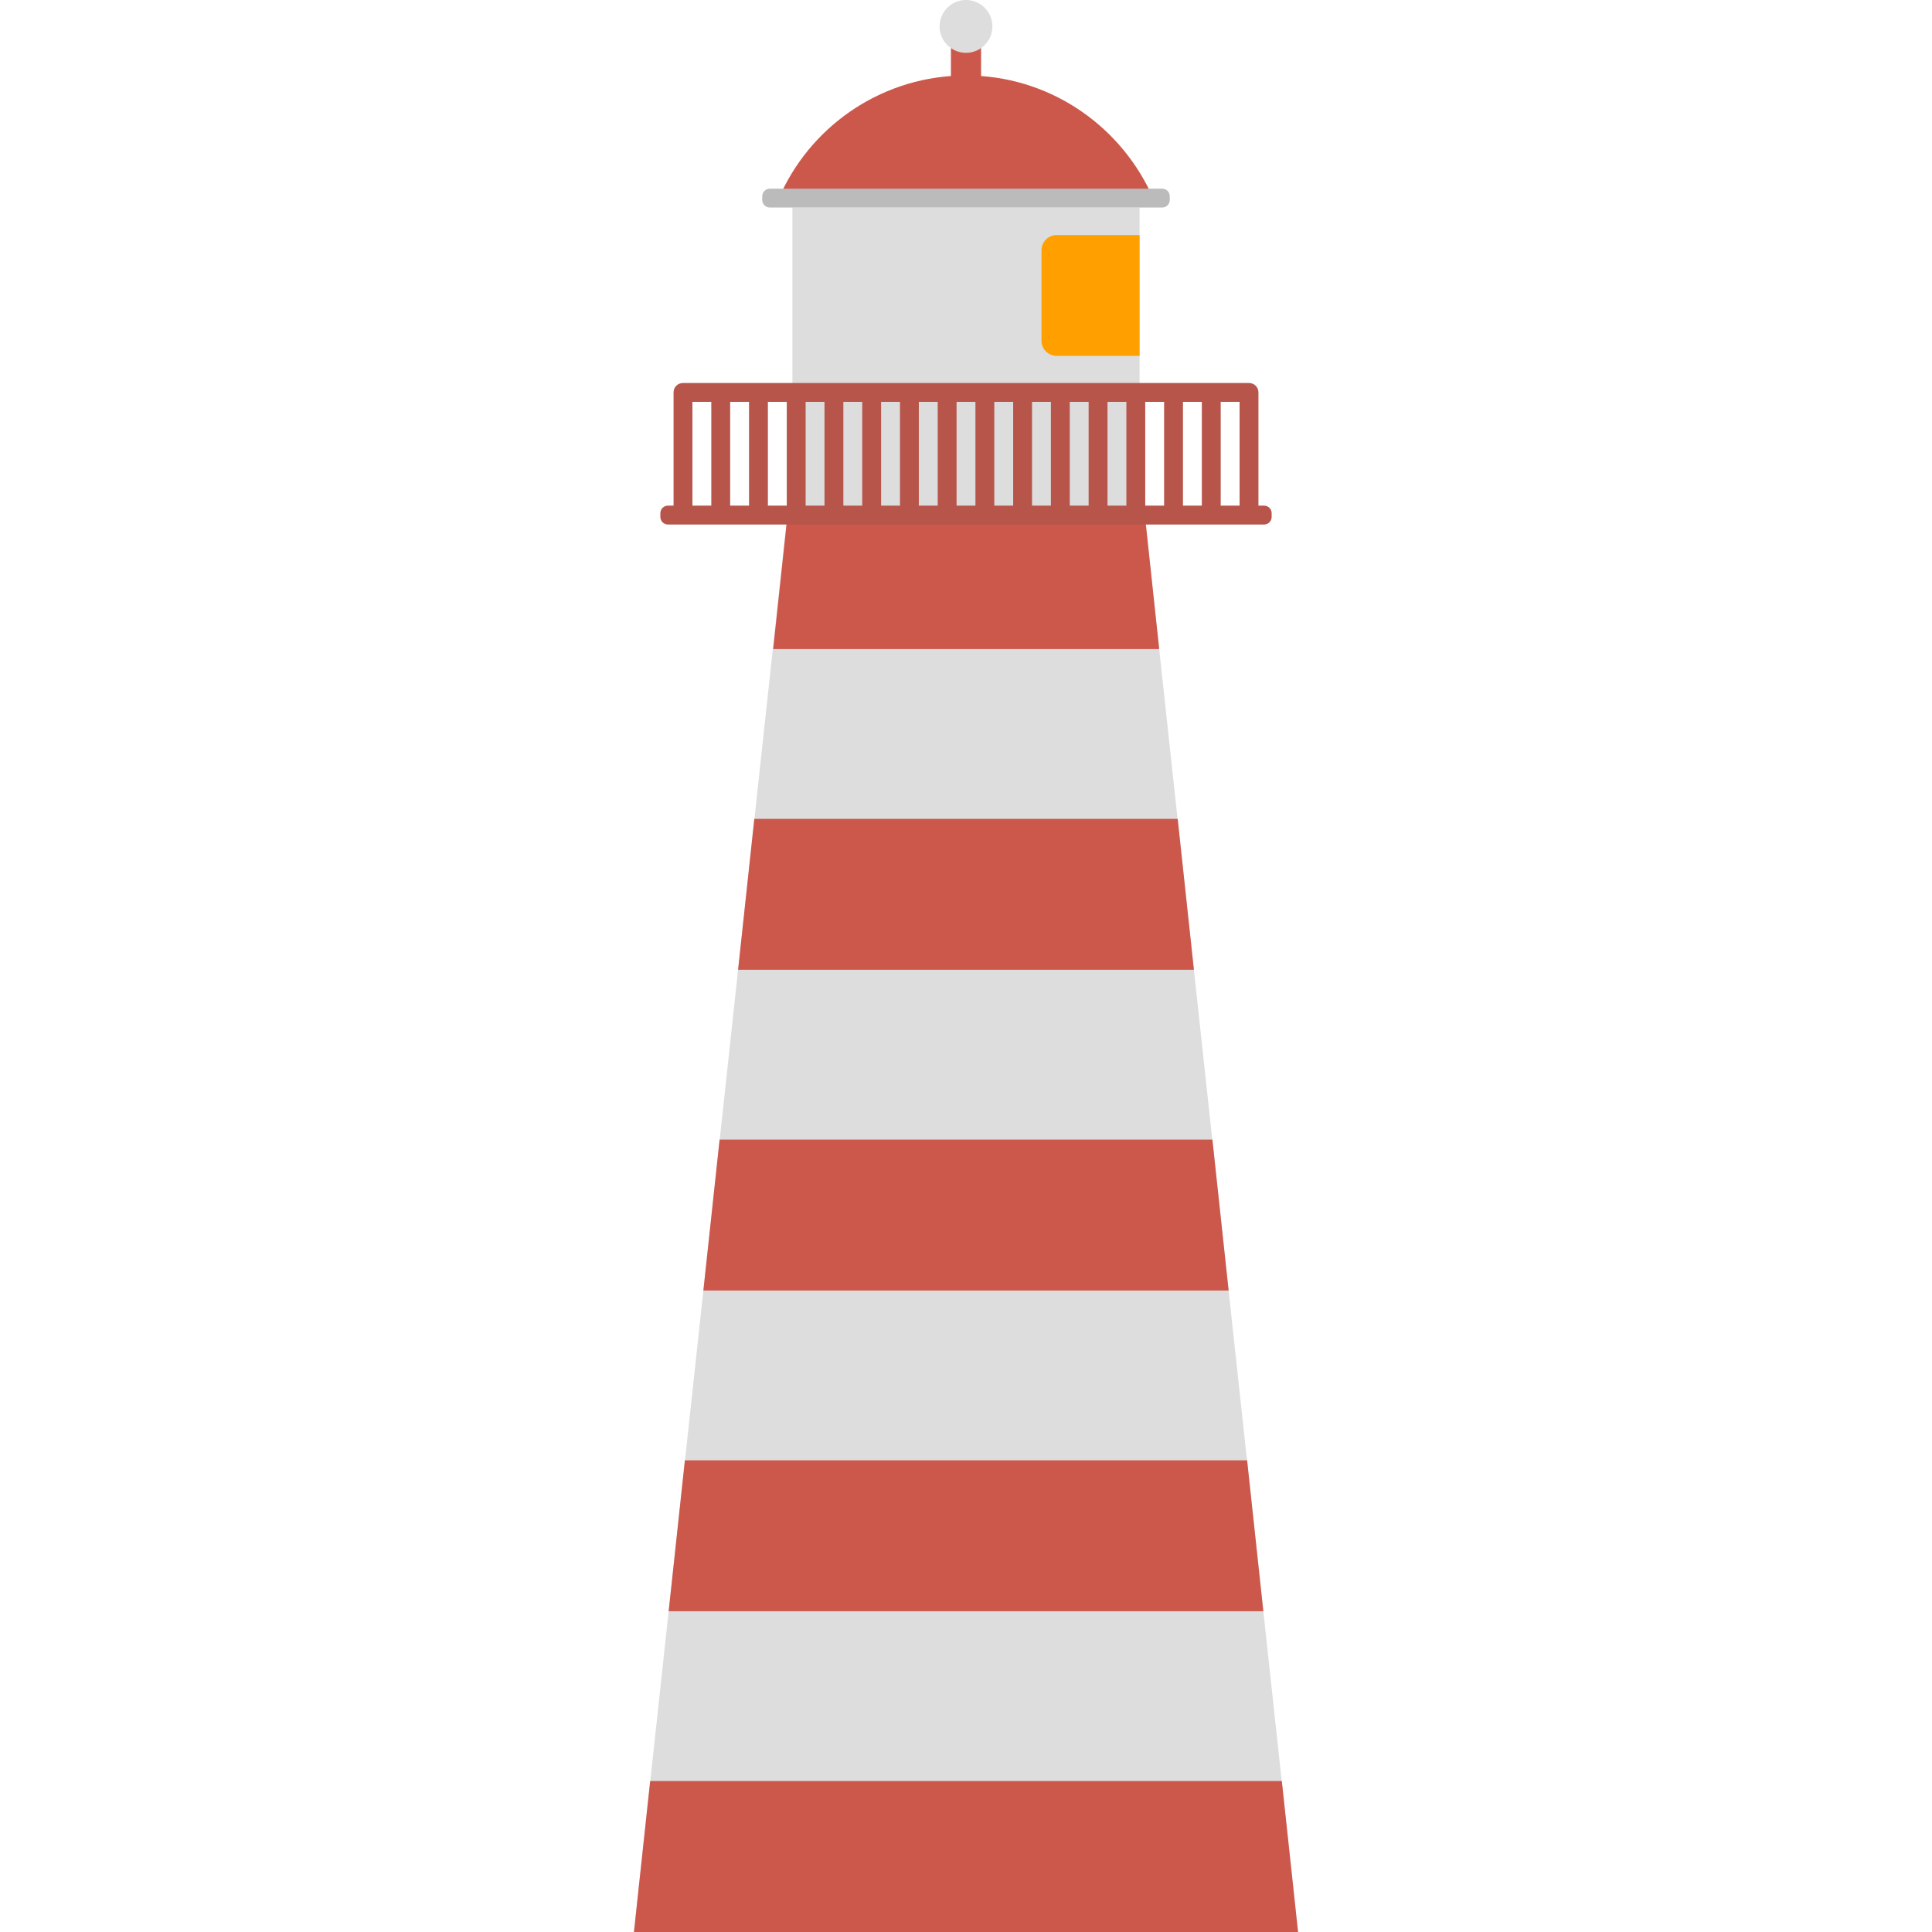 <svg version="1.1" xmlns="http://www.w3.org/2000/svg" x="0" y="0" viewBox="0 0 512 512" xml:space="preserve"><style type="text/css">.st0{fill:#ddd}.st1{fill:#cc584c}</style><path class="st0" d="M210 124V55h92v69l42 388H168z"/><path class="st1" d="m312.1 217 4.3 40H195.6l4.3-40h112.2zm-4.9-45-3.8-35.5h-94.7l-3.8 35.5h102.3zm14.1 130H190.7l-4.3 40h139.2l-4.3-40zM168 512h176l-4.3-40H172.3l-4.3 40zm9.2-85h157.6l-4.3-40h-149l-4.3 40zM260 21h-8V11h8z"/><path class="st1" d="M207.1 51c8.6-18.3 27.3-31 48.9-31s40.2 12.7 48.9 31h-97.8z"/><path d="M204 55h104c1.1 0 2-.9 2-2v-1c0-1.1-.9-2-2-2H204c-1.1 0-2 .9-2 2v1c0 1.1.9 2 2 2z" fill="#bbb"/><circle class="st0" cx="256" cy="7" r="7"/><path d="M280 94.3h22v-32h-22c-2.2 0-4 1.8-4 4v24c0 2.2 1.8 4 4 4z" fill="#ffa000"/><path d="M335 134h-1.5v-30c0-1.4-1.1-2.5-2.5-2.5H181c-1.4 0-2.5 1.1-2.5 2.5v30H177c-1.1 0-2 .9-2 2v1c0 1.1.9 2 2 2h158c1.1 0 2-.9 2-2v-1c0-1.1-.9-2-2-2zm-151.5 0v-27.5h5V134h-5zm10 0v-27.5h5V134h-5zm10 0v-27.5h5V134h-5zm10 0v-27.5h5V134h-5zm10 0v-27.5h5V134h-5zm10 0v-27.5h5V134h-5zm10 0v-27.5h5V134h-5zm10 0v-27.5h5V134h-5zm10 0v-27.5h5V134h-5zm10 0v-27.5h5V134h-5zm10 0v-27.5h5V134h-5zm10 0v-27.5h5V134h-5zm10 0v-27.5h5V134h-5zm10 0v-27.5h5V134h-5zm10 0v-27.5h5V134h-5z" fill="#b8554b"/></svg>